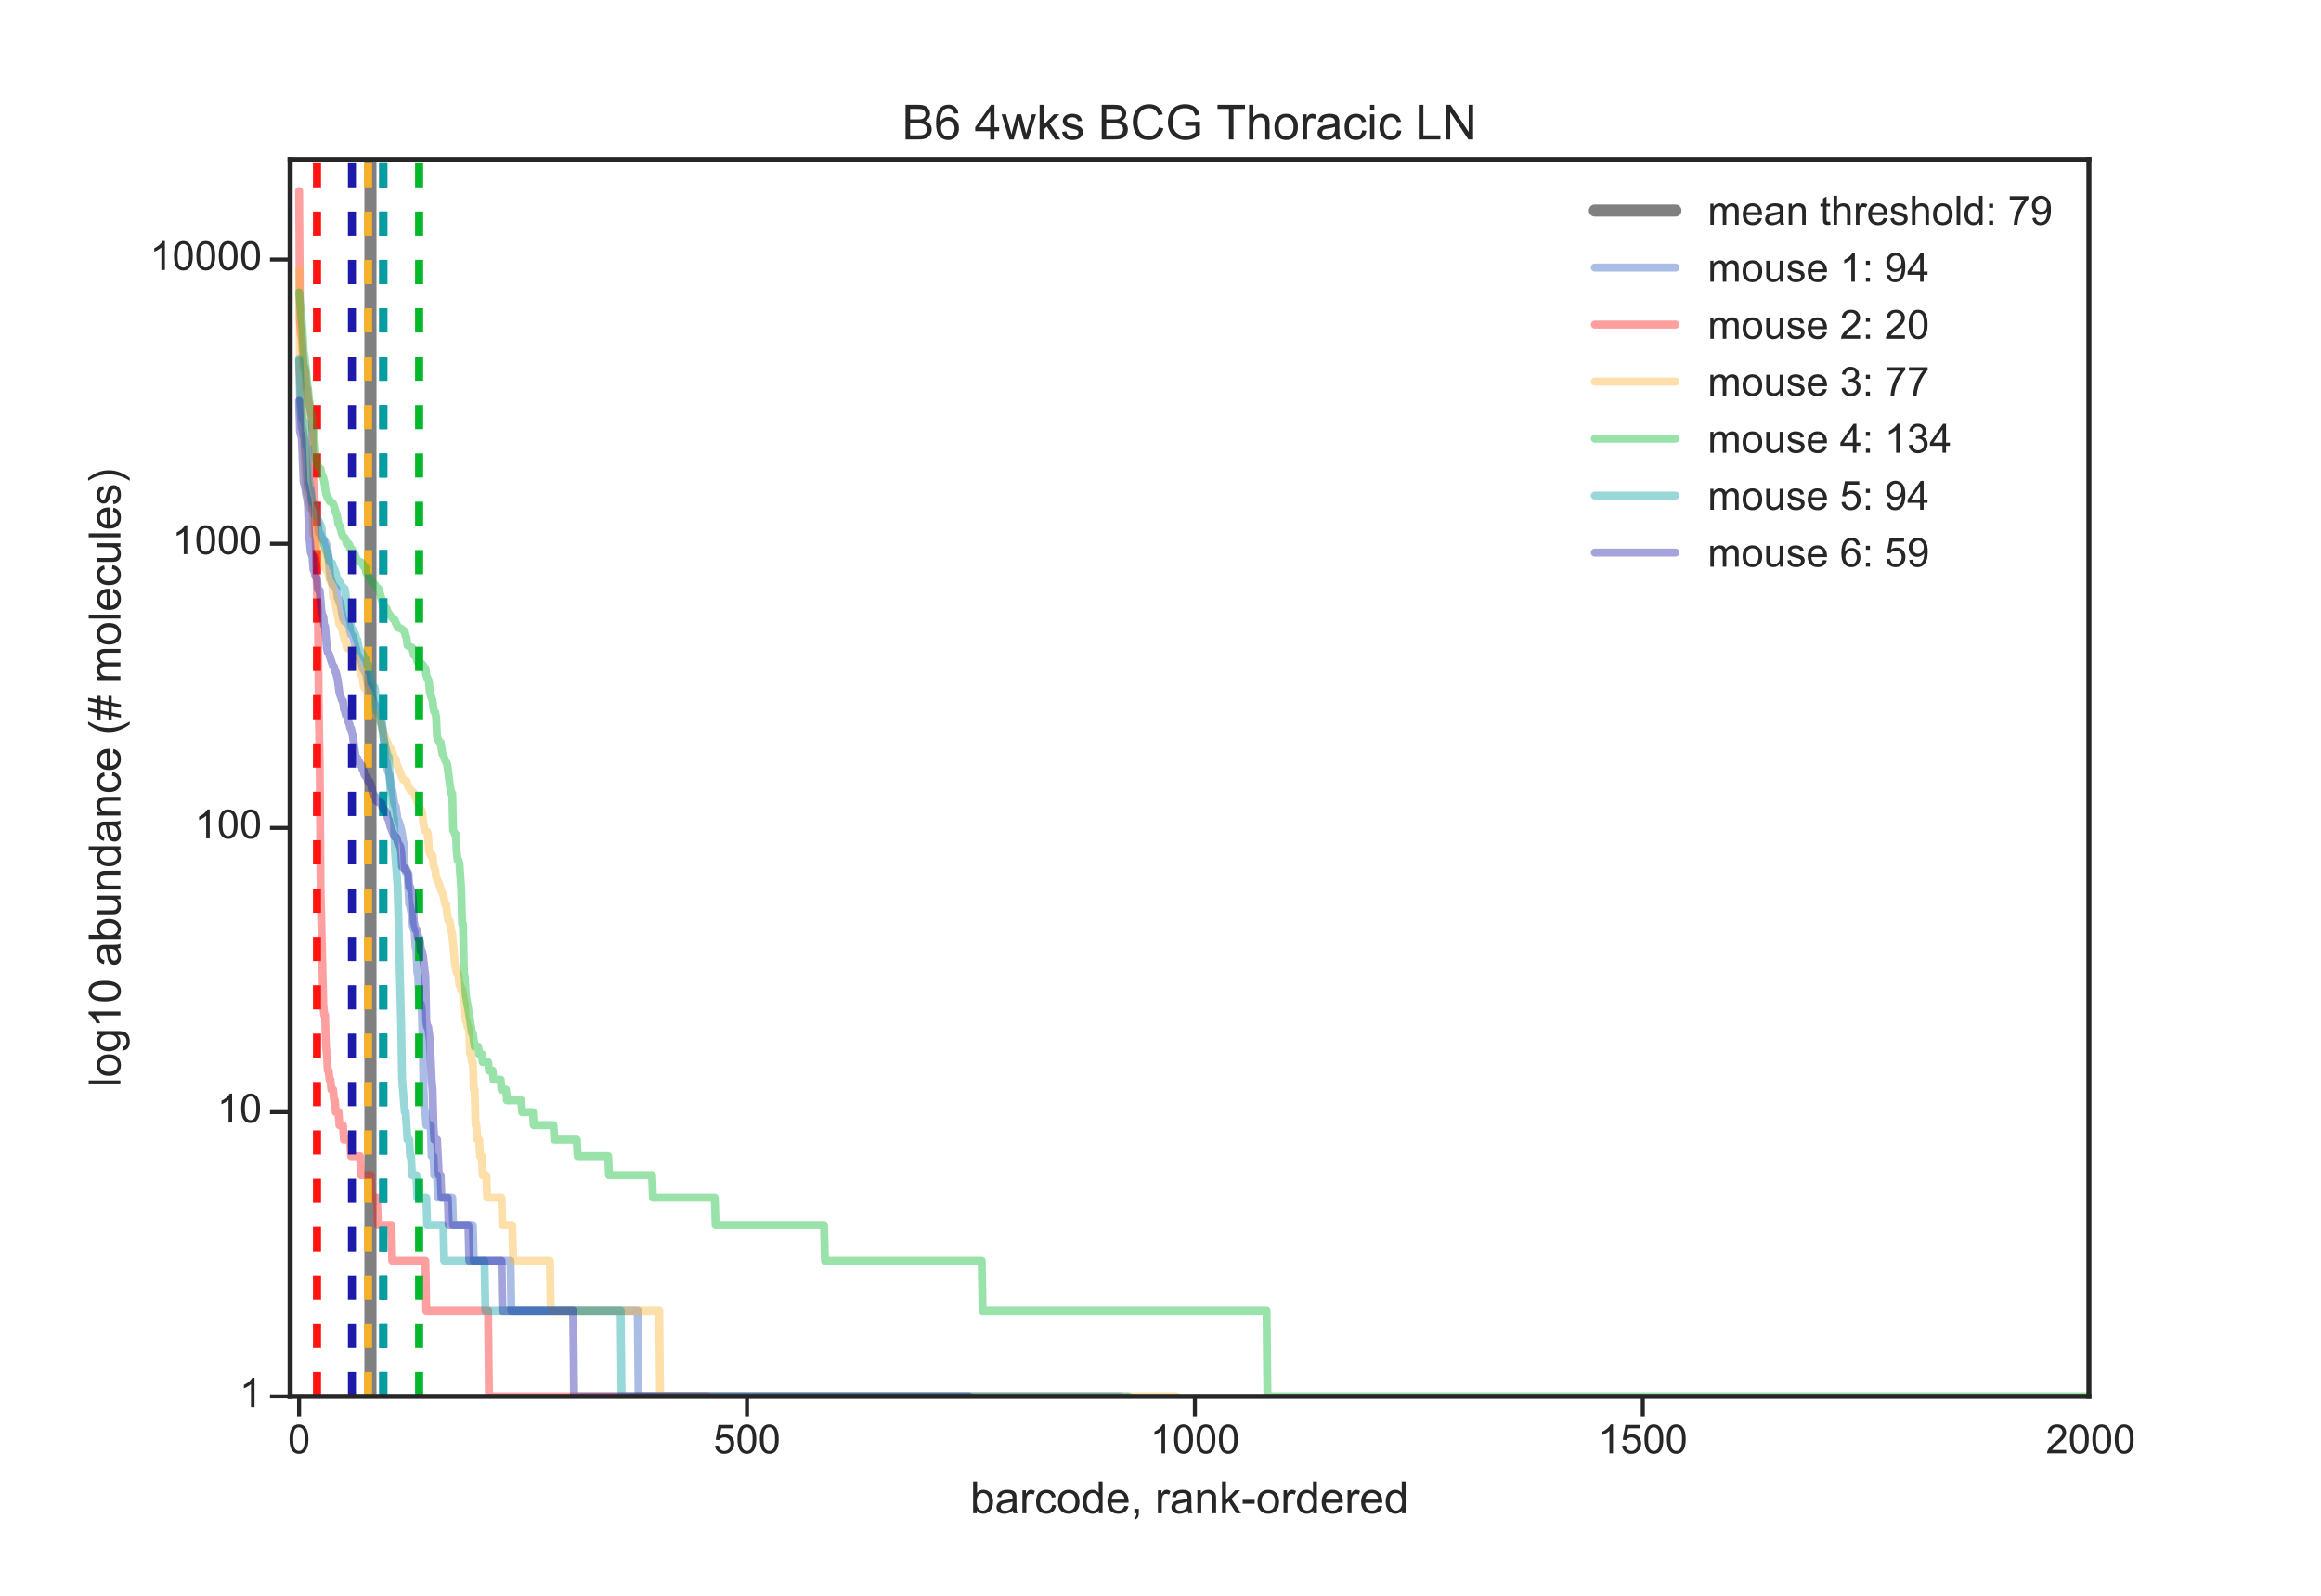 <?xml version="1.0" encoding="utf-8" standalone="no"?>
<!DOCTYPE svg PUBLIC "-//W3C//DTD SVG 1.1//EN"
  "http://www.w3.org/Graphics/SVG/1.1/DTD/svg11.dtd">
<!-- Created with matplotlib (http://matplotlib.org/) -->
<svg height="396pt" version="1.1" viewBox="0 0 576 396" width="576pt" xmlns="http://www.w3.org/2000/svg" xmlns:xlink="http://www.w3.org/1999/xlink">
 <defs>
  <style type="text/css">
*{stroke-linecap:butt;stroke-linejoin:round;stroke-miterlimit:100000;}
  </style>
 </defs>
 <g id="figure_1">
  <g id="patch_1">
   <path d="M 0 396 
L 576 396 
L 576 0 
L 0 0 
z
" style="fill:#ffffff;"/>
  </g>
  <g id="axes_1">
   <g id="patch_2">
    <path d="M 72 346.5 
L 518.4 346.5 
L 518.4 39.6 
L 72 39.6 
z
" style="fill:#ffffff;"/>
   </g>
   <g id="matplotlib.axis_1">
    <g id="xtick_1">
     <g id="line2d_1">
      <defs>
       <path d="M 0 0 
L 0 5 
" id="m70b9197c91" style="stroke:#262626;"/>
      </defs>
      <g>
       <use style="fill:#262626;stroke:#262626;" x="74.223" xlink:href="#m70b9197c91" y="346.5"/>
      </g>
     </g>
     <g id="text_1">
      <!-- 0 -->
      <defs>
       <path d="M 4.156 35.297 
Q 4.156 48 6.766 55.734 
Q 9.375 63.484 14.516 67.672 
Q 19.672 71.875 27.484 71.875 
Q 33.25 71.875 37.594 69.547 
Q 41.938 67.234 44.766 62.859 
Q 47.609 58.5 49.219 52.219 
Q 50.828 45.953 50.828 35.297 
Q 50.828 22.703 48.234 14.969 
Q 45.656 7.234 40.5 3 
Q 35.359 -1.219 27.484 -1.219 
Q 17.141 -1.219 11.234 6.203 
Q 4.156 15.141 4.156 35.297 
M 13.188 35.297 
Q 13.188 17.672 17.312 11.828 
Q 21.438 6 27.484 6 
Q 33.547 6 37.672 11.859 
Q 41.797 17.719 41.797 35.297 
Q 41.797 52.984 37.672 58.781 
Q 33.547 64.594 27.391 64.594 
Q 21.344 64.594 17.719 59.469 
Q 13.188 52.938 13.188 35.297 
" id="ArialMT-30"/>
      </defs>
      <g style="fill:#262626;" transform="translate(71.443 360.658)scale(0.1 -0.1)">
       <use xlink:href="#ArialMT-30"/>
      </g>
     </g>
    </g>
    <g id="xtick_2">
     <g id="line2d_2">
      <g>
       <use style="fill:#262626;stroke:#262626;" x="185.378" xlink:href="#m70b9197c91" y="346.5"/>
      </g>
     </g>
     <g id="text_2">
      <!-- 500 -->
      <defs>
       <path d="M 4.156 18.75 
L 13.375 19.531 
Q 14.406 12.797 18.141 9.391 
Q 21.875 6 27.156 6 
Q 33.5 6 37.891 10.781 
Q 42.281 15.578 42.281 23.484 
Q 42.281 31 38.062 35.344 
Q 33.844 39.703 27 39.703 
Q 22.75 39.703 19.328 37.766 
Q 15.922 35.844 13.969 32.766 
L 5.719 33.844 
L 12.641 70.609 
L 48.25 70.609 
L 48.25 62.203 
L 19.672 62.203 
L 15.828 42.969 
Q 22.266 47.469 29.344 47.469 
Q 38.719 47.469 45.156 40.969 
Q 51.609 34.469 51.609 24.266 
Q 51.609 14.547 45.953 7.469 
Q 39.062 -1.219 27.156 -1.219 
Q 17.391 -1.219 11.203 4.25 
Q 5.031 9.719 4.156 18.75 
" id="ArialMT-35"/>
      </defs>
      <g style="fill:#262626;" transform="translate(177.037 360.658)scale(0.1 -0.1)">
       <use xlink:href="#ArialMT-35"/>
       <use x="55.615" xlink:href="#ArialMT-30"/>
       <use x="111.23" xlink:href="#ArialMT-30"/>
      </g>
     </g>
    </g>
    <g id="xtick_3">
     <g id="line2d_3">
      <g>
       <use style="fill:#262626;stroke:#262626;" x="296.534" xlink:href="#m70b9197c91" y="346.5"/>
      </g>
     </g>
     <g id="text_3">
      <!-- 1000 -->
      <defs>
       <path d="M 37.25 0 
L 28.469 0 
L 28.469 56 
Q 25.297 52.984 20.141 49.953 
Q 14.984 46.922 10.891 45.406 
L 10.891 53.906 
Q 18.266 57.375 23.781 62.297 
Q 29.297 67.234 31.594 71.875 
L 37.25 71.875 
z
" id="ArialMT-31"/>
      </defs>
      <g style="fill:#262626;" transform="translate(285.412 360.658)scale(0.1 -0.1)">
       <use xlink:href="#ArialMT-31"/>
       <use x="55.615" xlink:href="#ArialMT-30"/>
       <use x="111.23" xlink:href="#ArialMT-30"/>
       <use x="166.846" xlink:href="#ArialMT-30"/>
      </g>
     </g>
    </g>
    <g id="xtick_4">
     <g id="line2d_4">
      <g>
       <use style="fill:#262626;stroke:#262626;" x="407.689" xlink:href="#m70b9197c91" y="346.5"/>
      </g>
     </g>
     <g id="text_4">
      <!-- 1500 -->
      <g style="fill:#262626;" transform="translate(396.567 360.658)scale(0.1 -0.1)">
       <use xlink:href="#ArialMT-31"/>
       <use x="55.615" xlink:href="#ArialMT-35"/>
       <use x="111.23" xlink:href="#ArialMT-30"/>
       <use x="166.846" xlink:href="#ArialMT-30"/>
      </g>
     </g>
    </g>
    <g id="xtick_5">
     <g id="text_5">
      <!-- 2000 -->
      <defs>
       <path d="M 50.344 8.453 
L 50.344 0 
L 3.031 0 
Q 2.938 3.172 4.047 6.109 
Q 5.859 10.938 9.828 15.625 
Q 13.812 20.312 21.344 26.469 
Q 33.016 36.031 37.109 41.625 
Q 41.219 47.219 41.219 52.203 
Q 41.219 57.422 37.469 61 
Q 33.734 64.594 27.734 64.594 
Q 21.391 64.594 17.578 60.781 
Q 13.766 56.984 13.719 50.25 
L 4.688 51.172 
Q 5.609 61.281 11.656 66.578 
Q 17.719 71.875 27.938 71.875 
Q 38.234 71.875 44.234 66.156 
Q 50.25 60.453 50.25 52 
Q 50.25 47.703 48.484 43.547 
Q 46.734 39.406 42.656 34.812 
Q 38.578 30.219 29.109 22.219 
Q 21.188 15.578 18.938 13.203 
Q 16.703 10.844 15.234 8.453 
z
" id="ArialMT-32"/>
      </defs>
      <g style="fill:#262626;" transform="translate(507.723 360.658)scale(0.1 -0.1)">
       <use xlink:href="#ArialMT-32"/>
       <use x="55.615" xlink:href="#ArialMT-30"/>
       <use x="111.23" xlink:href="#ArialMT-30"/>
       <use x="166.846" xlink:href="#ArialMT-30"/>
      </g>
     </g>
    </g>
    <g id="text_6">
     <!-- barcode, rank-ordered -->
     <defs>
      <path d="M 40.438 19 
L 49.078 17.875 
Q 47.656 8.938 41.812 3.875 
Q 35.984 -1.172 27.484 -1.172 
Q 16.844 -1.172 10.375 5.781 
Q 3.906 12.75 3.906 25.734 
Q 3.906 34.125 6.688 40.422 
Q 9.469 46.734 15.156 49.875 
Q 20.844 53.031 27.547 53.031 
Q 35.984 53.031 41.359 48.75 
Q 46.734 44.484 48.25 36.625 
L 39.703 35.297 
Q 38.484 40.531 35.375 43.156 
Q 32.281 45.797 27.875 45.797 
Q 21.234 45.797 17.078 41.031 
Q 12.938 36.281 12.938 25.984 
Q 12.938 15.531 16.938 10.797 
Q 20.953 6.062 27.391 6.062 
Q 32.562 6.062 36.031 9.234 
Q 39.5 12.406 40.438 19 
" id="ArialMT-63"/>
      <path d="M 14.703 0 
L 6.547 0 
L 6.547 71.578 
L 15.328 71.578 
L 15.328 46.047 
Q 20.906 53.031 29.547 53.031 
Q 34.328 53.031 38.594 51.094 
Q 42.875 49.172 45.625 45.672 
Q 48.391 42.188 49.953 37.25 
Q 51.516 32.328 51.516 26.703 
Q 51.516 13.375 44.922 6.094 
Q 38.328 -1.172 29.109 -1.172 
Q 19.922 -1.172 14.703 6.5 
z
M 14.594 26.312 
Q 14.594 17 17.141 12.844 
Q 21.297 6.062 28.375 6.062 
Q 34.125 6.062 38.328 11.062 
Q 42.531 16.062 42.531 25.984 
Q 42.531 36.141 38.5 40.969 
Q 34.469 45.797 28.766 45.797 
Q 23 45.797 18.797 40.797 
Q 14.594 35.797 14.594 26.312 
" id="ArialMT-62"/>
      <path d="M 40.438 6.391 
Q 35.547 2.25 31.031 0.531 
Q 26.516 -1.172 21.344 -1.172 
Q 12.797 -1.172 8.203 3 
Q 3.609 7.172 3.609 13.672 
Q 3.609 17.484 5.344 20.625 
Q 7.078 23.781 9.891 25.688 
Q 12.703 27.594 16.219 28.562 
Q 18.797 29.25 24.031 29.891 
Q 34.672 31.156 39.703 32.906 
Q 39.75 34.719 39.75 35.203 
Q 39.75 40.578 37.25 42.781 
Q 33.891 45.75 27.25 45.75 
Q 21.047 45.75 18.094 43.578 
Q 15.141 41.406 13.719 35.891 
L 5.125 37.062 
Q 6.297 42.578 8.984 45.969 
Q 11.672 49.359 16.75 51.188 
Q 21.828 53.031 28.516 53.031 
Q 35.156 53.031 39.297 51.469 
Q 43.453 49.906 45.406 47.531 
Q 47.359 45.172 48.141 41.547 
Q 48.578 39.312 48.578 33.453 
L 48.578 21.734 
Q 48.578 9.469 49.141 6.219 
Q 49.703 2.984 51.375 0 
L 42.188 0 
Q 40.828 2.734 40.438 6.391 
M 39.703 26.031 
Q 34.906 24.078 25.344 22.703 
Q 19.922 21.922 17.672 20.938 
Q 15.438 19.969 14.203 18.094 
Q 12.984 16.219 12.984 13.922 
Q 12.984 10.406 15.641 8.062 
Q 18.312 5.719 23.438 5.719 
Q 28.516 5.719 32.469 7.938 
Q 36.422 10.156 38.281 14.016 
Q 39.703 17 39.703 22.797 
z
" id="ArialMT-61"/>
      <path d="M 42.094 16.703 
L 51.172 15.578 
Q 49.031 7.625 43.219 3.219 
Q 37.406 -1.172 28.375 -1.172 
Q 17 -1.172 10.328 5.828 
Q 3.656 12.844 3.656 25.484 
Q 3.656 38.578 10.391 45.797 
Q 17.141 53.031 27.875 53.031 
Q 38.281 53.031 44.875 45.953 
Q 51.469 38.875 51.469 26.031 
Q 51.469 25.25 51.422 23.688 
L 12.75 23.688 
Q 13.234 15.141 17.578 10.594 
Q 21.922 6.062 28.422 6.062 
Q 33.25 6.062 36.672 8.594 
Q 40.094 11.141 42.094 16.703 
M 13.234 30.906 
L 42.188 30.906 
Q 41.609 37.453 38.875 40.719 
Q 34.672 45.797 27.984 45.797 
Q 21.922 45.797 17.797 41.75 
Q 13.672 37.703 13.234 30.906 
" id="ArialMT-65"/>
      <path d="M 40.234 0 
L 40.234 6.547 
Q 35.297 -1.172 25.734 -1.172 
Q 19.531 -1.172 14.328 2.25 
Q 9.125 5.672 6.266 11.797 
Q 3.422 17.922 3.422 25.875 
Q 3.422 33.641 6 39.969 
Q 8.594 46.297 13.766 49.656 
Q 18.953 53.031 25.344 53.031 
Q 30.031 53.031 33.688 51.047 
Q 37.359 49.078 39.656 45.906 
L 39.656 71.578 
L 48.391 71.578 
L 48.391 0 
z
M 12.453 25.875 
Q 12.453 15.922 16.641 10.984 
Q 20.844 6.062 26.562 6.062 
Q 32.328 6.062 36.344 10.766 
Q 40.375 15.484 40.375 25.141 
Q 40.375 35.797 36.266 40.766 
Q 32.172 45.75 26.172 45.75 
Q 20.312 45.75 16.375 40.969 
Q 12.453 36.188 12.453 25.875 
" id="ArialMT-64"/>
      <path d="M 3.172 21.484 
L 3.172 30.328 
L 30.172 30.328 
L 30.172 21.484 
z
" id="ArialMT-2d"/>
      <path d="M 8.891 0 
L 8.891 10.016 
L 18.891 10.016 
L 18.891 0 
Q 18.891 -5.516 16.938 -8.906 
Q 14.984 -12.312 10.75 -14.156 
L 8.297 -10.406 
Q 11.078 -9.188 12.391 -6.812 
Q 13.719 -4.438 13.875 0 
z
" id="ArialMT-2c"/>
      <path d="M 6.5 0 
L 6.5 51.859 
L 14.406 51.859 
L 14.406 44 
Q 17.438 49.516 20 51.266 
Q 22.562 53.031 25.641 53.031 
Q 30.078 53.031 34.672 50.203 
L 31.641 42.047 
Q 28.422 43.953 25.203 43.953 
Q 22.312 43.953 20.016 42.219 
Q 17.719 40.484 16.75 37.406 
Q 15.281 32.719 15.281 27.156 
L 15.281 0 
z
" id="ArialMT-72"/>
      <path d="M 6.641 0 
L 6.641 71.578 
L 15.438 71.578 
L 15.438 30.766 
L 36.234 51.859 
L 47.609 51.859 
L 27.781 32.625 
L 49.609 0 
L 38.766 0 
L 21.625 26.516 
L 15.438 20.562 
L 15.438 0 
z
" id="ArialMT-6b"/>
      <path d="M 3.328 25.922 
Q 3.328 40.328 11.328 47.266 
Q 18.016 53.031 27.641 53.031 
Q 38.328 53.031 45.109 46.016 
Q 51.906 39.016 51.906 26.656 
Q 51.906 16.656 48.906 10.906 
Q 45.906 5.172 40.156 2 
Q 34.422 -1.172 27.641 -1.172 
Q 16.75 -1.172 10.031 5.812 
Q 3.328 12.797 3.328 25.922 
M 12.359 25.922 
Q 12.359 15.969 16.703 11.016 
Q 21.047 6.062 27.641 6.062 
Q 34.188 6.062 38.531 11.031 
Q 42.875 16.016 42.875 26.219 
Q 42.875 35.844 38.5 40.797 
Q 34.125 45.75 27.641 45.75 
Q 21.047 45.75 16.703 40.812 
Q 12.359 35.891 12.359 25.922 
" id="ArialMT-6f"/>
      <path d="M 6.594 0 
L 6.594 51.859 
L 14.5 51.859 
L 14.5 44.484 
Q 20.219 53.031 31 53.031 
Q 35.688 53.031 39.625 51.344 
Q 43.562 49.656 45.516 46.922 
Q 47.469 44.188 48.25 40.438 
Q 48.734 37.984 48.734 31.891 
L 48.734 0 
L 39.938 0 
L 39.938 31.547 
Q 39.938 36.922 38.906 39.578 
Q 37.891 42.234 35.281 43.812 
Q 32.672 45.406 29.156 45.406 
Q 23.531 45.406 19.453 41.844 
Q 15.375 38.281 15.375 28.328 
L 15.375 0 
z
" id="ArialMT-6e"/>
      <path id="ArialMT-20"/>
     </defs>
     <g style="fill:#262626;" transform="translate(240.785 375.519)scale(0.11 -0.11)">
      <use xlink:href="#ArialMT-62"/>
      <use x="55.615" xlink:href="#ArialMT-61"/>
      <use x="111.23" xlink:href="#ArialMT-72"/>
      <use x="144.531" xlink:href="#ArialMT-63"/>
      <use x="194.531" xlink:href="#ArialMT-6f"/>
      <use x="250.146" xlink:href="#ArialMT-64"/>
      <use x="305.762" xlink:href="#ArialMT-65"/>
      <use x="361.377" xlink:href="#ArialMT-2c"/>
      <use x="389.16" xlink:href="#ArialMT-20"/>
      <use x="416.943" xlink:href="#ArialMT-72"/>
      <use x="450.244" xlink:href="#ArialMT-61"/>
      <use x="505.859" xlink:href="#ArialMT-6e"/>
      <use x="561.475" xlink:href="#ArialMT-6b"/>
      <use x="611.475" xlink:href="#ArialMT-2d"/>
      <use x="644.775" xlink:href="#ArialMT-6f"/>
      <use x="700.391" xlink:href="#ArialMT-72"/>
      <use x="733.691" xlink:href="#ArialMT-64"/>
      <use x="789.307" xlink:href="#ArialMT-65"/>
      <use x="844.922" xlink:href="#ArialMT-72"/>
      <use x="878.223" xlink:href="#ArialMT-65"/>
      <use x="933.838" xlink:href="#ArialMT-64"/>
     </g>
    </g>
   </g>
   <g id="matplotlib.axis_2">
    <g id="ytick_1">
     <g id="line2d_5">
      <defs>
       <path d="M 0 0 
L -5 0 
" id="mb59947d147" style="stroke:#262626;"/>
      </defs>
      <g>
       <use style="fill:#262626;stroke:#262626;" x="72.0" xlink:href="#mb59947d147" y="346.5"/>
      </g>
     </g>
     <g id="text_7">
      <!-- 1 -->
      <g style="fill:#262626;" transform="translate(59.439 349.085)scale(0.1 -0.1)">
       <use xlink:href="#ArialMT-31"/>
      </g>
     </g>
    </g>
    <g id="ytick_2">
     <g id="line2d_6">
      <g>
       <use style="fill:#262626;stroke:#262626;" x="72.0" xlink:href="#mb59947d147" y="275.979"/>
      </g>
     </g>
     <g id="text_8">
      <!-- 10 -->
      <g style="fill:#262626;" transform="translate(53.878 278.564)scale(0.1 -0.1)">
       <use xlink:href="#ArialMT-31"/>
       <use x="55.615" xlink:href="#ArialMT-30"/>
      </g>
     </g>
    </g>
    <g id="ytick_3">
     <g id="line2d_7">
      <g>
       <use style="fill:#262626;stroke:#262626;" x="72.0" xlink:href="#mb59947d147" y="205.458"/>
      </g>
     </g>
     <g id="text_9">
      <!-- 100 -->
      <g style="fill:#262626;" transform="translate(48.317 208.043)scale(0.1 -0.1)">
       <use xlink:href="#ArialMT-31"/>
       <use x="55.615" xlink:href="#ArialMT-30"/>
       <use x="111.23" xlink:href="#ArialMT-30"/>
      </g>
     </g>
    </g>
    <g id="ytick_4">
     <g id="line2d_8">
      <g>
       <use style="fill:#262626;stroke:#262626;" x="72.0" xlink:href="#mb59947d147" y="134.937"/>
      </g>
     </g>
     <g id="text_10">
      <!-- 1000 -->
      <g style="fill:#262626;" transform="translate(42.756 137.522)scale(0.1 -0.1)">
       <use xlink:href="#ArialMT-31"/>
       <use x="55.615" xlink:href="#ArialMT-30"/>
       <use x="111.23" xlink:href="#ArialMT-30"/>
       <use x="166.846" xlink:href="#ArialMT-30"/>
      </g>
     </g>
    </g>
    <g id="ytick_5">
     <g id="line2d_9">
      <g>
       <use style="fill:#262626;stroke:#262626;" x="72.0" xlink:href="#mb59947d147" y="64.416"/>
      </g>
     </g>
     <g id="text_11">
      <!-- 10000 -->
      <g style="fill:#262626;" transform="translate(37.195 67.001)scale(0.1 -0.1)">
       <use xlink:href="#ArialMT-31"/>
       <use x="55.615" xlink:href="#ArialMT-30"/>
       <use x="111.23" xlink:href="#ArialMT-30"/>
       <use x="166.846" xlink:href="#ArialMT-30"/>
       <use x="222.461" xlink:href="#ArialMT-30"/>
      </g>
     </g>
    </g>
    <g id="text_12">
     <!-- log10 abundance (# molecules) -->
     <defs>
      <path d="M 4.984 -4.297 
L 13.531 -5.562 
Q 14.062 -9.516 16.5 -11.328 
Q 19.781 -13.766 25.438 -13.766 
Q 31.547 -13.766 34.859 -11.328 
Q 38.188 -8.891 39.359 -4.5 
Q 40.047 -1.812 39.984 6.781 
Q 34.234 0 25.641 0 
Q 14.938 0 9.078 7.719 
Q 3.219 15.438 3.219 26.219 
Q 3.219 33.641 5.906 39.906 
Q 8.594 46.188 13.688 49.609 
Q 18.797 53.031 25.688 53.031 
Q 34.859 53.031 40.828 45.609 
L 40.828 51.859 
L 48.922 51.859 
L 48.922 7.031 
Q 48.922 -5.078 46.453 -10.125 
Q 44 -15.188 38.641 -18.109 
Q 33.297 -21.047 25.484 -21.047 
Q 16.219 -21.047 10.5 -16.875 
Q 4.781 -12.703 4.984 -4.297 
M 12.25 26.859 
Q 12.25 16.656 16.297 11.969 
Q 20.359 7.281 26.469 7.281 
Q 32.516 7.281 36.609 11.938 
Q 40.719 16.609 40.719 26.562 
Q 40.719 36.078 36.5 40.906 
Q 32.281 45.75 26.312 45.75 
Q 20.453 45.75 16.344 40.984 
Q 12.25 36.234 12.25 26.859 
" id="ArialMT-67"/>
      <path d="M 40.578 0 
L 40.578 7.625 
Q 34.516 -1.172 24.125 -1.172 
Q 19.531 -1.172 15.547 0.578 
Q 11.578 2.344 9.641 5 
Q 7.719 7.672 6.938 11.531 
Q 6.391 14.109 6.391 19.734 
L 6.391 51.859 
L 15.188 51.859 
L 15.188 23.094 
Q 15.188 16.219 15.719 13.812 
Q 16.547 10.359 19.234 8.375 
Q 21.922 6.391 25.875 6.391 
Q 29.828 6.391 33.297 8.422 
Q 36.766 10.453 38.203 13.938 
Q 39.656 17.438 39.656 24.078 
L 39.656 51.859 
L 48.438 51.859 
L 48.438 0 
z
" id="ArialMT-75"/>
      <path d="M 23.391 -21.047 
Q 16.109 -11.859 11.078 0.438 
Q 6.062 12.75 6.062 25.922 
Q 6.062 37.547 9.812 48.188 
Q 14.203 60.547 23.391 72.797 
L 29.688 72.797 
Q 23.781 62.641 21.875 58.297 
Q 18.891 51.562 17.188 44.234 
Q 15.094 35.109 15.094 25.875 
Q 15.094 2.391 29.688 -21.047 
z
" id="ArialMT-28"/>
      <path d="M 3.078 15.484 
L 11.766 16.844 
Q 12.5 11.625 15.844 8.844 
Q 19.188 6.062 25.203 6.062 
Q 31.25 6.062 34.172 8.516 
Q 37.109 10.984 37.109 14.312 
Q 37.109 17.281 34.516 19 
Q 32.719 20.172 25.531 21.969 
Q 15.875 24.422 12.141 26.203 
Q 8.406 27.984 6.469 31.125 
Q 4.547 34.281 4.547 38.094 
Q 4.547 41.547 6.125 44.5 
Q 7.719 47.469 10.453 49.422 
Q 12.5 50.922 16.031 51.969 
Q 19.578 53.031 23.641 53.031 
Q 29.734 53.031 34.344 51.266 
Q 38.969 49.516 41.156 46.5 
Q 43.359 43.5 44.188 38.484 
L 35.594 37.312 
Q 35.016 41.312 32.203 43.547 
Q 29.391 45.797 24.266 45.797 
Q 18.219 45.797 15.625 43.797 
Q 13.031 41.797 13.031 39.109 
Q 13.031 37.406 14.109 36.031 
Q 15.188 34.625 17.484 33.688 
Q 18.797 33.203 25.25 31.453 
Q 34.578 28.953 38.25 27.359 
Q 41.938 25.781 44.031 22.75 
Q 46.141 19.734 46.141 15.234 
Q 46.141 10.844 43.578 6.953 
Q 41.016 3.078 36.172 0.953 
Q 31.344 -1.172 25.25 -1.172 
Q 15.141 -1.172 9.844 3.031 
Q 4.547 7.234 3.078 15.484 
" id="ArialMT-73"/>
      <path d="M 6.391 0 
L 6.391 71.578 
L 15.188 71.578 
L 15.188 0 
z
" id="ArialMT-6c"/>
      <path d="M 12.359 -21.047 
L 6.062 -21.047 
Q 20.656 2.391 20.656 25.875 
Q 20.656 35.062 18.562 44.094 
Q 16.891 51.422 13.922 58.156 
Q 12.016 62.547 6.062 72.797 
L 12.359 72.797 
Q 21.531 60.547 25.922 48.188 
Q 29.688 37.547 29.688 25.922 
Q 29.688 12.75 24.625 0.438 
Q 19.578 -11.859 12.359 -21.047 
" id="ArialMT-29"/>
      <path d="M 6.594 0 
L 6.594 51.859 
L 14.453 51.859 
L 14.453 44.578 
Q 16.891 48.391 20.938 50.703 
Q 25 53.031 30.172 53.031 
Q 35.938 53.031 39.625 50.641 
Q 43.312 48.25 44.828 43.953 
Q 50.984 53.031 60.844 53.031 
Q 68.562 53.031 72.703 48.75 
Q 76.859 44.484 76.859 35.594 
L 76.859 0 
L 68.109 0 
L 68.109 32.672 
Q 68.109 37.938 67.25 40.25 
Q 66.406 42.578 64.156 43.984 
Q 61.922 45.406 58.891 45.406 
Q 53.422 45.406 49.797 41.766 
Q 46.188 38.141 46.188 30.125 
L 46.188 0 
L 37.406 0 
L 37.406 33.688 
Q 37.406 39.547 35.25 42.469 
Q 33.109 45.406 28.219 45.406 
Q 24.516 45.406 21.359 43.453 
Q 18.219 41.5 16.797 37.734 
Q 15.375 33.984 15.375 26.906 
L 15.375 0 
z
" id="ArialMT-6d"/>
      <path d="M 5.031 -1.219 
L 9.281 19.578 
L 1.031 19.578 
L 1.031 26.859 
L 10.75 26.859 
L 14.359 44.578 
L 1.031 44.578 
L 1.031 51.859 
L 15.828 51.859 
L 20.062 72.797 
L 27.391 72.797 
L 23.141 51.859 
L 38.531 51.859 
L 42.781 72.797 
L 50.141 72.797 
L 45.906 51.859 
L 54.344 51.859 
L 54.344 44.578 
L 44.438 44.578 
L 40.766 26.859 
L 54.344 26.859 
L 54.344 19.578 
L 39.312 19.578 
L 35.062 -1.219 
L 27.734 -1.219 
L 31.938 19.578 
L 16.609 19.578 
L 12.359 -1.219 
z
M 18.062 26.859 
L 33.406 26.859 
L 37.062 44.578 
L 21.688 44.578 
z
" id="ArialMT-23"/>
     </defs>
     <g style="fill:#262626;" transform="translate(29.88 269.789)rotate(-90.0)scale(0.11 -0.11)">
      <use xlink:href="#ArialMT-6c"/>
      <use x="22.217" xlink:href="#ArialMT-6f"/>
      <use x="77.832" xlink:href="#ArialMT-67"/>
      <use x="133.447" xlink:href="#ArialMT-31"/>
      <use x="189.062" xlink:href="#ArialMT-30"/>
      <use x="244.678" xlink:href="#ArialMT-20"/>
      <use x="272.461" xlink:href="#ArialMT-61"/>
      <use x="328.076" xlink:href="#ArialMT-62"/>
      <use x="383.691" xlink:href="#ArialMT-75"/>
      <use x="439.307" xlink:href="#ArialMT-6e"/>
      <use x="494.922" xlink:href="#ArialMT-64"/>
      <use x="550.537" xlink:href="#ArialMT-61"/>
      <use x="606.152" xlink:href="#ArialMT-6e"/>
      <use x="661.768" xlink:href="#ArialMT-63"/>
      <use x="711.768" xlink:href="#ArialMT-65"/>
      <use x="767.383" xlink:href="#ArialMT-20"/>
      <use x="795.166" xlink:href="#ArialMT-28"/>
      <use x="828.467" xlink:href="#ArialMT-23"/>
      <use x="884.082" xlink:href="#ArialMT-20"/>
      <use x="911.865" xlink:href="#ArialMT-6d"/>
      <use x="995.166" xlink:href="#ArialMT-6f"/>
      <use x="1050.781" xlink:href="#ArialMT-6c"/>
      <use x="1072.998" xlink:href="#ArialMT-65"/>
      <use x="1128.613" xlink:href="#ArialMT-63"/>
      <use x="1178.613" xlink:href="#ArialMT-75"/>
      <use x="1234.229" xlink:href="#ArialMT-6c"/>
      <use x="1256.445" xlink:href="#ArialMT-65"/>
      <use x="1312.061" xlink:href="#ArialMT-73"/>
      <use x="1362.061" xlink:href="#ArialMT-29"/>
     </g>
    </g>
   </g>
   <g id="line2d_10">
    <path clip-path="url(#p75004bd75e)" d="M 91.934 346.5 
L 91.934 39.6 
" style="fill:none;stroke:#808080;stroke-linecap:round;stroke-width:3.0;"/>
   </g>
   <g id="line2d_11">
    <path clip-path="url(#p75004bd75e)" d="M 74.223 89.602 
L 74.445 98.306 
L 74.668 103.098 
L 74.89 106.196 
L 75.112 106.569 
L 75.335 108.214 
L 75.557 108.952 
L 76.446 121.161 
L 76.669 121.161 
L 76.891 121.396 
L 77.113 122.174 
L 77.558 126.411 
L 77.78 126.411 
L 78.002 127.713 
L 78.225 127.738 
L 78.447 128.201 
L 78.669 129.713 
L 78.892 129.92 
L 79.114 132.214 
L 79.559 132.608 
L 79.781 133.385 
L 80.448 134.211 
L 80.67 134.421 
L 80.892 134.784 
L 81.337 136.573 
L 82.004 143.626 
L 82.226 143.953 
L 82.449 144.956 
L 82.671 145.041 
L 82.893 145.556 
L 83.338 145.905 
L 83.56 146.614 
L 83.782 148.415 
L 84.005 148.51 
L 84.227 149.529 
L 84.449 149.529 
L 84.894 152.315 
L 85.116 153.471 
L 85.561 154.266 
L 85.783 154.266 
L 86.228 154.439 
L 86.45 155.083 
L 86.673 155.142 
L 86.895 156.722 
L 87.117 157.48 
L 87.562 157.866 
L 88.229 160.643 
L 88.451 161.216 
L 88.673 162.62 
L 88.896 162.696 
L 89.118 163.386 
L 89.34 163.541 
L 89.563 164.171 
L 89.785 164.171 
L 90.007 165.889 
L 90.229 166.142 
L 90.674 166.915 
L 90.896 167.354 
L 91.341 169.834 
L 91.563 170.123 
L 91.786 170.22 
L 92.008 172.119 
L 92.23 172.849 
L 92.453 173.168 
L 92.675 174.254 
L 93.342 175.266 
L 93.564 175.38 
L 93.786 175.842 
L 94.009 176.909 
L 94.231 177.03 
L 94.453 177.395 
L 94.676 178.265 
L 95.12 182.157 
L 95.787 189.207 
L 96.01 189.207 
L 96.232 191.255 
L 96.676 192.434 
L 97.121 195.594 
L 97.343 196.041 
L 97.566 197.188 
L 97.788 199.118 
L 98.01 199.874 
L 98.233 200.13 
L 98.677 203.386 
L 98.9 203.674 
L 99.344 204.852 
L 99.789 207.029 
L 100.011 208.685 
L 100.233 209.373 
L 100.456 215.097 
L 100.678 216.382 
L 100.9 216.382 
L 101.123 216.823 
L 101.567 224.33 
L 101.79 224.902 
L 102.234 227.306 
L 102.457 229.914 
L 102.901 231.306 
L 103.124 235.092 
L 103.346 235.909 
L 103.568 241.328 
L 103.79 242.332 
L 104.013 247.916 
L 104.235 249.166 
L 104.457 249.166 
L 104.68 250.47 
L 104.902 257.977 
L 105.124 270.395 
L 105.347 275.979 
L 105.569 275.979 
L 105.791 279.206 
L 106.903 279.206 
L 107.125 286.903 
L 107.57 286.903 
L 107.792 291.624 
L 108.459 291.624 
L 108.681 297.208 
L 112.238 297.208 
L 112.461 304.042 
L 117.351 304.042 
L 117.574 312.853 
L 126.688 312.853 
L 126.911 325.271 
L 158.257 325.271 
L 158.479 346.5 
L 278.082 346.5 
L 278.082 346.5 
" style="fill:none;opacity:0.4;stroke:#2c5ebf;stroke-linecap:round;stroke-width:2.0;"/>
   </g>
   <g id="line2d_12">
    <path clip-path="url(#p75004bd75e)" d="M 95.12 346.5 
L 95.12 39.6 
" style="fill:none;stroke:#2c5ebf;stroke-dasharray:6,6;stroke-dashoffset:0.0;stroke-width:2.0;"/>
   </g>
   <g id="line2d_13">
    <path clip-path="url(#p75004bd75e)" d="M 74.223 47.405 
L 74.445 79.575 
L 74.668 82.995 
L 74.89 83.826 
L 75.335 90.898 
L 75.557 91.095 
L 75.779 92.046 
L 76.002 96.421 
L 76.224 96.438 
L 76.446 99.438 
L 76.669 99.845 
L 77.335 103.414 
L 77.558 107.731 
L 77.78 120.352 
L 78.002 120.658 
L 78.669 147.57 
L 78.892 151.673 
L 79.114 176.909 
L 79.336 189.207 
L 79.559 221.103 
L 80.225 249.166 
L 80.448 251.831 
L 80.67 251.831 
L 80.892 259.728 
L 81.115 261.584 
L 81.337 265.674 
L 81.559 265.674 
L 81.782 267.944 
L 82.004 267.944 
L 82.226 270.395 
L 82.671 270.395 
L 82.893 273.06 
L 83.116 273.06 
L 83.338 275.979 
L 84.005 275.979 
L 84.227 279.206 
L 85.116 279.206 
L 85.339 282.813 
L 86.895 282.813 
L 87.117 286.903 
L 89.34 286.903 
L 89.563 291.624 
L 92.008 291.624 
L 92.23 297.208 
L 93.564 297.208 
L 93.786 304.042 
L 97.121 304.042 
L 97.343 312.853 
L 105.569 312.853 
L 105.791 325.271 
L 121.131 325.271 
L 121.353 346.5 
L 175.597 346.5 
L 175.597 346.5 
" style="fill:none;opacity:0.4;stroke:#ff1313;stroke-linecap:round;stroke-width:2.0;"/>
   </g>
   <g id="line2d_14">
    <path clip-path="url(#p75004bd75e)" d="M 78.669 346.5 
L 78.669 39.6 
" style="fill:none;stroke:#ff1313;stroke-dasharray:6,6;stroke-dashoffset:0.0;stroke-width:2.0;"/>
   </g>
   <g id="line2d_15">
    <path clip-path="url(#p75004bd75e)" d="M 74.223 66.997 
L 74.445 92.694 
L 74.668 94.115 
L 76.002 121.515 
L 76.224 122.58 
L 76.446 122.951 
L 76.669 123.876 
L 77.113 126.272 
L 77.335 126.295 
L 77.558 126.808 
L 77.78 132.523 
L 78.002 132.552 
L 78.225 132.808 
L 78.447 133.268 
L 78.669 133.414 
L 79.114 136.508 
L 79.336 136.54 
L 79.781 137.325 
L 80.003 137.424 
L 80.67 141.015 
L 80.892 141.202 
L 81.337 141.695 
L 81.782 143.871 
L 82.004 144.242 
L 82.226 144.367 
L 82.449 145.427 
L 82.671 148.225 
L 83.116 148.942 
L 83.782 152.805 
L 84.005 153.583 
L 84.227 154.965 
L 84.449 154.965 
L 84.672 155.32 
L 85.561 158.987 
L 85.783 159.257 
L 86.006 160.572 
L 86.228 160.857 
L 86.45 160.857 
L 86.895 161.144 
L 87.339 161.144 
L 87.784 162.469 
L 88.229 163.308 
L 88.451 163.386 
L 88.673 165.388 
L 89.118 165.637 
L 89.34 166.142 
L 89.563 167.442 
L 89.785 167.531 
L 90.007 167.798 
L 90.229 170.22 
L 90.452 170.708 
L 90.674 170.807 
L 91.119 171.506 
L 91.563 171.811 
L 91.786 173.061 
L 92.008 173.382 
L 92.23 174.254 
L 92.453 176.312 
L 92.675 177.03 
L 93.342 177.518 
L 93.786 177.889 
L 94.009 178.014 
L 94.231 178.391 
L 94.898 181.171 
L 95.12 181.872 
L 95.343 182.014 
L 95.565 183.176 
L 96.232 184.537 
L 96.454 185.32 
L 96.676 185.32 
L 97.121 185.8 
L 97.788 188.144 
L 98.01 188.144 
L 98.233 188.494 
L 98.455 189.936 
L 98.677 190.121 
L 100.011 193.451 
L 100.233 193.451 
L 100.678 193.868 
L 100.9 193.868 
L 101.345 195.373 
L 101.567 195.373 
L 101.79 196.041 
L 102.012 196.267 
L 102.234 196.267 
L 102.679 196.724 
L 103.124 197.659 
L 103.568 199.118 
L 104.457 200.912 
L 104.68 201.178 
L 105.124 204.553 
L 105.347 206.077 
L 105.569 206.077 
L 105.791 206.391 
L 106.014 206.391 
L 106.236 207.353 
L 106.458 211.165 
L 106.903 212.292 
L 107.347 212.292 
L 107.57 214.68 
L 108.014 215.948 
L 108.237 217.723 
L 108.904 219.126 
L 109.348 220.597 
L 110.015 222.141 
L 110.46 224.33 
L 110.682 224.33 
L 111.127 227.937 
L 111.349 228.582 
L 111.571 228.582 
L 112.238 232.027 
L 112.683 236.748 
L 112.905 239.413 
L 113.35 241.328 
L 113.572 241.328 
L 113.794 242.332 
L 114.017 244.445 
L 114.239 244.445 
L 114.461 245.559 
L 114.684 245.559 
L 115.351 249.166 
L 115.573 253.256 
L 115.795 253.256 
L 116.018 254.75 
L 116.24 254.75 
L 116.462 256.321 
L 116.684 261.584 
L 116.907 261.584 
L 117.129 263.561 
L 117.351 263.561 
L 117.574 270.395 
L 117.796 270.395 
L 118.018 279.206 
L 118.241 279.206 
L 118.463 282.813 
L 118.908 282.813 
L 119.13 286.903 
L 119.575 286.903 
L 119.797 291.624 
L 120.686 291.624 
L 120.908 297.208 
L 124.465 297.208 
L 124.688 304.042 
L 127.133 304.042 
L 127.355 312.853 
L 136.47 312.853 
L 136.692 325.271 
L 163.592 325.271 
L 163.814 346.5 
L 291.865 346.5 
L 291.865 346.5 
" style="fill:none;opacity:0.4;stroke:#f7b02a;stroke-linecap:round;stroke-width:2.0;"/>
   </g>
   <g id="line2d_16">
    <path clip-path="url(#p75004bd75e)" d="M 91.341 346.5 
L 91.341 39.6 
" style="fill:none;stroke:#f7b02a;stroke-dasharray:6,6;stroke-dashoffset:0.0;stroke-width:2.0;"/>
   </g>
   <g id="line2d_17">
    <path clip-path="url(#p75004bd75e)" d="M 74.223 72.561 
L 75.112 82.245 
L 75.335 87.223 
L 75.557 88.306 
L 76.224 94.884 
L 76.446 96.648 
L 76.891 101.046 
L 77.113 102.958 
L 77.335 103.066 
L 77.558 106.448 
L 77.78 106.581 
L 78.447 114.249 
L 78.892 115.571 
L 79.114 116.03 
L 79.559 116.379 
L 79.781 117.589 
L 80.225 118.596 
L 80.448 119.341 
L 80.892 122.519 
L 81.337 123.621 
L 81.559 123.684 
L 81.782 124.392 
L 82.004 124.436 
L 82.449 124.808 
L 82.671 125.028 
L 83.116 126.342 
L 83.338 127.281 
L 83.56 127.641 
L 84.005 130.102 
L 84.227 130.286 
L 85.116 133.239 
L 85.339 133.472 
L 85.561 133.472 
L 85.783 133.884 
L 86.006 134.876 
L 86.45 134.907 
L 86.673 135.122 
L 86.895 136.187 
L 87.339 136.283 
L 87.562 137.226 
L 88.006 137.491 
L 88.673 139.202 
L 89.785 139.628 
L 90.452 140.792 
L 90.674 140.829 
L 90.896 142.118 
L 91.119 142.39 
L 91.563 143.504 
L 91.786 143.544 
L 92.008 143.707 
L 92.23 144.325 
L 92.453 144.367 
L 92.897 145.083 
L 93.12 145.169 
L 93.342 145.817 
L 93.786 145.949 
L 94.009 146.302 
L 94.453 147.803 
L 94.676 148.798 
L 94.898 149.283 
L 95.12 150.177 
L 95.343 150.328 
L 95.565 150.787 
L 95.787 150.838 
L 96.01 151.149 
L 96.232 152.046 
L 96.454 152.153 
L 96.676 152.641 
L 97.343 153.247 
L 97.566 153.583 
L 97.788 153.639 
L 98.01 153.98 
L 98.233 154.672 
L 98.455 154.906 
L 98.677 155.68 
L 99.344 155.922 
L 99.567 155.983 
L 100.456 156.722 
L 100.678 157.931 
L 100.9 158.192 
L 101.123 160.151 
L 102.012 160.643 
L 102.234 160.714 
L 102.457 161.361 
L 102.679 162.544 
L 102.901 162.62 
L 103.346 163.154 
L 103.568 164.171 
L 104.013 164.571 
L 104.457 164.652 
L 104.68 164.733 
L 104.902 164.977 
L 105.347 165.637 
L 105.569 165.805 
L 105.791 167.531 
L 106.014 168.249 
L 106.236 168.523 
L 106.458 169.172 
L 106.68 171.913 
L 107.347 173.815 
L 107.57 175.726 
L 107.792 176.669 
L 108.014 176.789 
L 108.237 178.014 
L 108.459 182.881 
L 108.904 183.924 
L 109.348 184.229 
L 109.793 187.118 
L 110.015 187.286 
L 110.46 188.671 
L 110.904 189.387 
L 111.127 190.683 
L 111.571 194.29 
L 112.016 196.955 
L 112.238 196.955 
L 112.461 206.077 
L 112.683 206.391 
L 112.905 207.029 
L 113.127 207.029 
L 113.35 211.536 
L 113.572 213.463 
L 113.794 213.463 
L 114.017 214.269 
L 114.461 220.597 
L 114.684 229.241 
L 114.906 229.241 
L 115.128 241.328 
L 115.351 242.332 
L 115.573 246.715 
L 116.684 253.256 
L 117.129 256.321 
L 117.351 256.321 
L 117.796 259.728 
L 118.685 259.728 
L 118.908 261.584 
L 119.575 261.584 
L 119.797 263.561 
L 121.131 263.561 
L 121.353 265.674 
L 122.242 265.674 
L 122.465 267.944 
L 124.243 267.944 
L 124.465 270.395 
L 125.577 270.395 
L 125.799 273.06 
L 129.356 273.06 
L 129.578 275.979 
L 132.246 275.979 
L 132.469 279.206 
L 137.359 279.206 
L 137.582 282.813 
L 143.139 282.813 
L 143.362 286.903 
L 150.92 286.903 
L 151.143 291.624 
L 161.814 291.624 
L 162.036 297.208 
L 177.375 297.208 
L 177.598 304.042 
L 204.497 304.042 
L 204.72 312.853 
L 243.624 312.853 
L 243.846 325.271 
L 314.319 325.271 
L 314.541 346.5 
L 518.178 346.5 
L 518.178 346.5 
" style="fill:none;opacity:0.4;stroke:#02b72a;stroke-linecap:round;stroke-width:2.0;"/>
   </g>
   <g id="line2d_18">
    <path clip-path="url(#p75004bd75e)" d="M 104.013 346.5 
L 104.013 39.6 
" style="fill:none;stroke:#02b72a;stroke-dasharray:6,6;stroke-dashoffset:0.0;stroke-width:2.0;"/>
   </g>
   <g id="line2d_19">
    <path clip-path="url(#p75004bd75e)" d="M 74.223 89.015 
L 74.445 92.61 
L 74.668 100.05 
L 75.112 103.811 
L 75.557 104.676 
L 75.779 106.304 
L 76.002 110.789 
L 76.224 111.182 
L 76.446 111.21 
L 76.669 119.544 
L 76.891 120.2 
L 77.113 121.338 
L 77.335 123.876 
L 77.558 124.742 
L 77.78 124.808 
L 78.225 125.385 
L 78.669 128.498 
L 79.336 129.79 
L 79.781 130.844 
L 80.003 133.472 
L 80.225 133.765 
L 80.448 135.091 
L 80.67 135.493 
L 80.892 136.605 
L 81.115 137.061 
L 81.337 137.927 
L 81.559 138.096 
L 81.782 139.379 
L 82.449 139.771 
L 82.671 140.792 
L 82.893 141.09 
L 83.338 142.195 
L 83.56 143.302 
L 84.227 144.45 
L 84.449 144.618 
L 84.672 145.383 
L 84.894 145.6 
L 85.116 145.643 
L 85.339 145.993 
L 85.561 146.125 
L 85.783 147.386 
L 86.006 150.942 
L 86.228 151.045 
L 86.673 153.583 
L 86.895 153.98 
L 87.117 155.62 
L 87.784 156.66 
L 88.229 157.673 
L 88.451 158.521 
L 88.673 158.786 
L 89.118 161.433 
L 89.34 161.433 
L 89.563 161.799 
L 89.785 161.947 
L 90.674 163.697 
L 90.896 163.776 
L 91.119 164.977 
L 91.341 164.977 
L 92.453 170.317 
L 92.897 170.512 
L 93.12 171.405 
L 93.342 176.43 
L 93.564 176.549 
L 93.786 177.03 
L 94.231 178.902 
L 94.453 179.031 
L 94.898 180.758 
L 95.12 182.881 
L 96.232 187.798 
L 96.454 187.798 
L 96.899 196.495 
L 97.121 196.955 
L 97.343 198.624 
L 97.566 202.539 
L 97.788 203.101 
L 98.01 211.165 
L 98.677 220.099 
L 99.567 254.75 
L 99.789 267.944 
L 100.456 275.979 
L 100.678 275.979 
L 101.123 282.813 
L 101.567 282.813 
L 101.79 286.903 
L 102.012 286.903 
L 102.234 291.624 
L 103.346 291.624 
L 103.568 297.208 
L 105.791 297.208 
L 106.014 304.042 
L 110.015 304.042 
L 110.237 312.853 
L 120.241 312.853 
L 120.464 325.271 
L 154.033 325.271 
L 154.255 346.5 
L 280.083 346.5 
L 280.083 346.5 
" style="fill:none;opacity:0.4;stroke:#009e9e;stroke-linecap:round;stroke-width:2.0;"/>
   </g>
   <g id="line2d_20">
    <path clip-path="url(#p75004bd75e)" d="M 95.12 346.5 
L 95.12 39.6 
" style="fill:none;stroke:#009e9e;stroke-dasharray:6,6;stroke-dashoffset:0.0;stroke-width:2.0;"/>
   </g>
   <g id="line2d_21">
    <path clip-path="url(#p75004bd75e)" d="M 74.223 99.467 
L 74.445 107.083 
L 74.89 108.717 
L 75.335 119.507 
L 75.779 121.279 
L 76.002 122.889 
L 76.224 123.642 
L 76.446 125.565 
L 76.669 132.751 
L 76.891 134.451 
L 77.113 137.061 
L 77.335 137.558 
L 77.558 138.369 
L 77.78 141.391 
L 78.002 141.429 
L 78.225 142.942 
L 78.447 143.222 
L 78.669 143.789 
L 78.892 146.213 
L 79.114 146.524 
L 79.336 146.569 
L 79.781 151.832 
L 80.003 152.695 
L 80.225 153.025 
L 80.448 155.083 
L 80.67 155.44 
L 81.115 160.857 
L 81.337 161.947 
L 81.559 162.095 
L 82.671 165.388 
L 82.893 165.471 
L 83.116 166.569 
L 83.338 166.742 
L 83.782 168.615 
L 84.227 171.913 
L 84.894 173.815 
L 85.116 173.924 
L 85.339 175.959 
L 85.561 176.312 
L 85.783 177.395 
L 86.228 177.518 
L 86.45 179.16 
L 86.673 179.552 
L 86.895 180.622 
L 87.117 180.758 
L 87.562 182.735 
L 88.229 187.627 
L 88.673 188.144 
L 88.896 189.027 
L 89.118 189.027 
L 89.563 189.936 
L 89.785 189.936 
L 90.007 191.063 
L 90.229 191.255 
L 90.452 192.234 
L 90.896 192.837 
L 91.119 193.04 
L 91.341 193.868 
L 91.563 193.868 
L 91.786 194.078 
L 92.23 195.373 
L 92.453 196.724 
L 92.897 197.423 
L 93.12 197.659 
L 93.342 198.624 
L 93.564 198.87 
L 93.786 198.87 
L 94.009 199.118 
L 94.231 199.118 
L 94.453 199.368 
L 94.676 199.368 
L 94.898 200.389 
L 95.12 200.65 
L 95.343 201.178 
L 95.565 201.178 
L 96.01 201.987 
L 96.232 203.101 
L 96.454 203.386 
L 96.899 205.153 
L 97.788 207.353 
L 98.01 207.681 
L 98.233 207.681 
L 98.455 208.012 
L 98.677 209.027 
L 99.344 210.077 
L 99.567 211.536 
L 99.789 215.097 
L 100.011 215.097 
L 100.233 215.519 
L 100.678 215.519 
L 101.345 216.823 
L 101.567 220.099 
L 101.79 220.099 
L 102.012 221.103 
L 102.234 221.103 
L 102.457 223.216 
L 102.679 228.582 
L 103.124 230.602 
L 103.346 230.602 
L 103.568 231.306 
L 103.79 232.765 
L 104.013 232.765 
L 104.235 233.521 
L 104.457 235.909 
L 104.68 235.909 
L 104.902 236.748 
L 105.569 242.332 
L 105.791 253.256 
L 106.014 254.75 
L 106.236 254.75 
L 106.68 257.977 
L 107.125 267.944 
L 107.347 270.395 
L 107.57 279.206 
L 107.792 282.813 
L 108.459 282.813 
L 108.904 291.624 
L 109.348 291.624 
L 109.571 297.208 
L 111.127 297.208 
L 111.349 304.042 
L 116.24 304.042 
L 116.462 312.853 
L 124.465 312.853 
L 124.688 325.271 
L 142.25 325.271 
L 142.473 346.5 
L 240.512 346.5 
L 240.512 346.5 
" style="fill:none;opacity:0.4;stroke:#1d1aa9;stroke-linecap:round;stroke-width:2.0;"/>
   </g>
   <g id="line2d_22">
    <path clip-path="url(#p75004bd75e)" d="M 87.339 346.5 
L 87.339 39.6 
" style="fill:none;stroke:#1d1aa9;stroke-dasharray:6,6;stroke-dashoffset:0.0;stroke-width:2.0;"/>
   </g>
   <g id="patch_3">
    <path d="M 72 39.6 
L 518.4 39.6 
" style="fill:none;stroke:#262626;stroke-linecap:square;stroke-linejoin:miter;stroke-width:1.25;"/>
   </g>
   <g id="patch_4">
    <path d="M 518.4 346.5 
L 518.4 39.6 
" style="fill:none;stroke:#262626;stroke-linecap:square;stroke-linejoin:miter;stroke-width:1.25;"/>
   </g>
   <g id="patch_5">
    <path d="M 72 346.5 
L 518.4 346.5 
" style="fill:none;stroke:#262626;stroke-linecap:square;stroke-linejoin:miter;stroke-width:1.25;"/>
   </g>
   <g id="patch_6">
    <path d="M 72 346.5 
L 72 39.6 
" style="fill:none;stroke:#262626;stroke-linecap:square;stroke-linejoin:miter;stroke-width:1.25;"/>
   </g>
   <g id="text_13">
    <!-- B6 4wks BCG Thoracic LN -->
    <defs>
     <path d="M 16.156 0 
L 0.297 51.859 
L 9.375 51.859 
L 17.625 21.922 
L 20.703 10.797 
Q 20.906 11.625 23.391 21.484 
L 31.641 51.859 
L 40.672 51.859 
L 48.438 21.781 
L 51.031 11.859 
L 54 21.875 
L 62.891 51.859 
L 71.438 51.859 
L 55.219 0 
L 46.094 0 
L 37.844 31.062 
L 35.844 39.891 
L 25.344 0 
z
" id="ArialMT-77"/>
     <path d="M 7.625 0 
L 7.625 71.578 
L 17.328 71.578 
L 54.938 15.375 
L 54.938 71.578 
L 64.016 71.578 
L 64.016 0 
L 54.297 0 
L 16.703 56.25 
L 16.703 0 
z
" id="ArialMT-4e"/>
     <path d="M 58.797 25.094 
L 68.266 22.703 
Q 65.281 11.031 57.547 4.906 
Q 49.812 -1.219 38.625 -1.219 
Q 27.047 -1.219 19.797 3.484 
Q 12.547 8.203 8.766 17.141 
Q 4.984 26.078 4.984 36.328 
Q 4.984 47.516 9.25 55.828 
Q 13.531 64.156 21.406 68.469 
Q 29.297 72.797 38.766 72.797 
Q 49.516 72.797 56.828 67.328 
Q 64.156 61.859 67.047 51.953 
L 57.719 49.75 
Q 55.219 57.562 50.484 61.125 
Q 45.75 64.703 38.578 64.703 
Q 30.328 64.703 24.781 60.734 
Q 19.234 56.781 16.984 50.109 
Q 14.75 43.453 14.75 36.375 
Q 14.75 27.25 17.406 20.438 
Q 20.062 13.625 25.672 10.25 
Q 31.297 6.891 37.844 6.891 
Q 45.797 6.891 51.312 11.469 
Q 56.844 16.062 58.797 25.094 
" id="ArialMT-43"/>
     <path d="M 7.328 0 
L 7.328 71.578 
L 34.188 71.578 
Q 42.391 71.578 47.344 69.406 
Q 52.297 67.234 55.094 62.719 
Q 57.906 58.203 57.906 53.266 
Q 57.906 48.688 55.422 44.625 
Q 52.938 40.578 47.906 38.094 
Q 54.391 36.188 57.875 31.594 
Q 61.375 27 61.375 20.75 
Q 61.375 15.719 59.25 11.391 
Q 57.125 7.078 54 4.734 
Q 50.875 2.391 46.156 1.188 
Q 41.453 0 34.625 0 
z
M 16.797 41.5 
L 32.281 41.5 
Q 38.578 41.5 41.312 42.328 
Q 44.922 43.406 46.75 45.891 
Q 48.578 48.391 48.578 52.156 
Q 48.578 55.719 46.875 58.422 
Q 45.172 61.141 41.984 62.141 
Q 38.812 63.141 31.109 63.141 
L 16.797 63.141 
z
M 16.797 8.453 
L 34.625 8.453 
Q 39.203 8.453 41.062 8.797 
Q 44.344 9.375 46.531 10.734 
Q 48.734 12.109 50.141 14.719 
Q 51.562 17.328 51.562 20.75 
Q 51.562 24.75 49.516 27.703 
Q 47.469 30.672 43.828 31.859 
Q 40.188 33.062 33.344 33.062 
L 16.797 33.062 
z
" id="ArialMT-42"/>
     <path d="M 41.219 28.078 
L 41.219 36.469 
L 71.531 36.531 
L 71.531 9.969 
Q 64.547 4.391 57.125 1.578 
Q 49.703 -1.219 41.891 -1.219 
Q 31.344 -1.219 22.719 3.297 
Q 14.109 7.812 9.719 16.359 
Q 5.328 24.906 5.328 35.453 
Q 5.328 45.906 9.688 54.953 
Q 14.062 64.016 22.266 68.406 
Q 30.469 72.797 41.156 72.797 
Q 48.922 72.797 55.188 70.281 
Q 61.469 67.781 65.031 63.281 
Q 68.609 58.797 70.453 51.562 
L 61.922 49.219 
Q 60.297 54.688 57.906 57.812 
Q 55.516 60.938 51.062 62.812 
Q 46.625 64.703 41.219 64.703 
Q 34.719 64.703 29.984 62.719 
Q 25.25 60.75 22.344 57.516 
Q 19.438 54.297 17.828 50.438 
Q 15.094 43.797 15.094 36.031 
Q 15.094 26.469 18.391 20.016 
Q 21.688 13.578 27.984 10.453 
Q 34.281 7.328 41.359 7.328 
Q 47.516 7.328 53.375 9.688 
Q 59.234 12.062 62.25 14.75 
L 62.25 28.078 
z
" id="ArialMT-47"/>
     <path d="M 25.922 0 
L 25.922 63.141 
L 2.344 63.141 
L 2.344 71.578 
L 59.078 71.578 
L 59.078 63.141 
L 35.406 63.141 
L 35.406 0 
z
" id="ArialMT-54"/>
     <path d="M 6.594 0 
L 6.594 71.578 
L 15.375 71.578 
L 15.375 45.906 
Q 21.531 53.031 30.906 53.031 
Q 36.672 53.031 40.922 50.75 
Q 45.172 48.484 47 44.484 
Q 48.828 40.484 48.828 32.859 
L 48.828 0 
L 40.047 0 
L 40.047 32.859 
Q 40.047 39.453 37.188 42.453 
Q 34.328 45.453 29.109 45.453 
Q 25.203 45.453 21.75 43.422 
Q 18.312 41.406 16.844 37.938 
Q 15.375 34.469 15.375 28.375 
L 15.375 0 
z
" id="ArialMT-68"/>
     <path d="M 7.328 0 
L 7.328 71.578 
L 16.797 71.578 
L 16.797 8.453 
L 52.047 8.453 
L 52.047 0 
z
" id="ArialMT-4c"/>
     <path d="M 32.328 0 
L 32.328 17.141 
L 1.266 17.141 
L 1.266 25.203 
L 33.938 71.578 
L 41.109 71.578 
L 41.109 25.203 
L 50.781 25.203 
L 50.781 17.141 
L 41.109 17.141 
L 41.109 0 
z
M 32.328 25.203 
L 32.328 57.469 
L 9.906 25.203 
z
" id="ArialMT-34"/>
     <path d="M 6.641 61.469 
L 6.641 71.578 
L 15.438 71.578 
L 15.438 61.469 
z
M 6.641 0 
L 6.641 51.859 
L 15.438 51.859 
L 15.438 0 
z
" id="ArialMT-69"/>
     <path d="M 49.75 54.047 
L 41.016 53.375 
Q 39.844 58.547 37.703 60.891 
Q 34.125 64.656 28.906 64.656 
Q 24.703 64.656 21.531 62.312 
Q 17.391 59.281 14.984 53.469 
Q 12.594 47.656 12.5 36.922 
Q 15.672 41.75 20.266 44.094 
Q 24.859 46.438 29.891 46.438 
Q 38.672 46.438 44.844 39.969 
Q 51.031 33.5 51.031 23.25 
Q 51.031 16.5 48.125 10.719 
Q 45.219 4.938 40.141 1.859 
Q 35.062 -1.219 28.609 -1.219 
Q 17.625 -1.219 10.688 6.859 
Q 3.766 14.938 3.766 33.5 
Q 3.766 54.25 11.422 63.672 
Q 18.109 71.875 29.438 71.875 
Q 37.891 71.875 43.281 67.141 
Q 48.688 62.406 49.75 54.047 
M 13.875 23.188 
Q 13.875 18.656 15.797 14.5 
Q 17.719 10.359 21.188 8.172 
Q 24.656 6 28.469 6 
Q 34.031 6 38.031 10.484 
Q 42.047 14.984 42.047 22.703 
Q 42.047 30.125 38.078 34.391 
Q 34.125 38.672 28.125 38.672 
Q 22.172 38.672 18.016 34.391 
Q 13.875 30.125 13.875 23.188 
" id="ArialMT-36"/>
    </defs>
    <g style="fill:#262626;" transform="translate(223.848 34.6)scale(0.12 -0.12)">
     <use xlink:href="#ArialMT-42"/>
     <use x="66.699" xlink:href="#ArialMT-36"/>
     <use x="122.314" xlink:href="#ArialMT-20"/>
     <use x="150.098" xlink:href="#ArialMT-34"/>
     <use x="205.713" xlink:href="#ArialMT-77"/>
     <use x="277.93" xlink:href="#ArialMT-6b"/>
     <use x="327.93" xlink:href="#ArialMT-73"/>
     <use x="377.93" xlink:href="#ArialMT-20"/>
     <use x="405.713" xlink:href="#ArialMT-42"/>
     <use x="472.412" xlink:href="#ArialMT-43"/>
     <use x="544.629" xlink:href="#ArialMT-47"/>
     <use x="622.412" xlink:href="#ArialMT-20"/>
     <use x="650.18" xlink:href="#ArialMT-54"/>
     <use x="711.264" xlink:href="#ArialMT-68"/>
     <use x="766.879" xlink:href="#ArialMT-6f"/>
     <use x="822.494" xlink:href="#ArialMT-72"/>
     <use x="855.795" xlink:href="#ArialMT-61"/>
     <use x="911.41" xlink:href="#ArialMT-63"/>
     <use x="961.41" xlink:href="#ArialMT-69"/>
     <use x="983.627" xlink:href="#ArialMT-63"/>
     <use x="1033.627" xlink:href="#ArialMT-20"/>
     <use x="1061.41" xlink:href="#ArialMT-4c"/>
     <use x="1117.025" xlink:href="#ArialMT-4e"/>
    </g>
   </g>
   <g id="legend_1">
    <g id="line2d_23">
     <path d="M 395.797 52.258 
L 415.797 52.258 
" style="fill:none;stroke:#808080;stroke-linecap:round;stroke-width:3.0;"/>
    </g>
    <g id="line2d_24"/>
    <g id="text_14">
     <!-- mean threshold: 79 -->
     <defs>
      <path d="M 25.781 7.859 
L 27.047 0.094 
Q 23.344 -0.688 20.406 -0.688 
Q 15.625 -0.688 12.984 0.828 
Q 10.359 2.344 9.281 4.812 
Q 8.203 7.281 8.203 15.188 
L 8.203 45.016 
L 1.766 45.016 
L 1.766 51.859 
L 8.203 51.859 
L 8.203 64.703 
L 16.938 69.969 
L 16.938 51.859 
L 25.781 51.859 
L 25.781 45.016 
L 16.938 45.016 
L 16.938 14.703 
Q 16.938 10.938 17.406 9.859 
Q 17.875 8.797 18.922 8.156 
Q 19.969 7.516 21.922 7.516 
Q 23.391 7.516 25.781 7.859 
" id="ArialMT-74"/>
      <path d="M 9.031 41.844 
L 9.031 51.859 
L 19.047 51.859 
L 19.047 41.844 
z
M 9.031 0 
L 9.031 10.016 
L 19.047 10.016 
L 19.047 0 
z
" id="ArialMT-3a"/>
      <path d="M 5.469 16.547 
L 13.922 17.328 
Q 14.984 11.375 18.016 8.688 
Q 21.047 6 25.781 6 
Q 29.828 6 32.875 7.859 
Q 35.938 9.719 37.891 12.812 
Q 39.844 15.922 41.156 21.188 
Q 42.484 26.469 42.484 31.938 
Q 42.484 32.516 42.438 33.688 
Q 39.797 29.5 35.234 26.875 
Q 30.672 24.266 25.344 24.266 
Q 16.453 24.266 10.297 30.703 
Q 4.156 37.156 4.156 47.703 
Q 4.156 58.594 10.578 65.234 
Q 17 71.875 26.656 71.875 
Q 33.641 71.875 39.422 68.109 
Q 45.219 64.359 48.219 57.391 
Q 51.219 50.438 51.219 37.25 
Q 51.219 23.531 48.234 15.406 
Q 45.266 7.281 39.375 3.031 
Q 33.5 -1.219 25.594 -1.219 
Q 17.188 -1.219 11.859 3.438 
Q 6.547 8.109 5.469 16.547 
M 41.453 48.141 
Q 41.453 55.719 37.422 60.156 
Q 33.406 64.594 27.734 64.594 
Q 21.875 64.594 17.531 59.812 
Q 13.188 55.031 13.188 47.406 
Q 13.188 40.578 17.312 36.297 
Q 21.438 32.031 27.484 32.031 
Q 33.594 32.031 37.516 36.297 
Q 41.453 40.578 41.453 48.141 
" id="ArialMT-39"/>
      <path d="M 4.734 62.203 
L 4.734 70.656 
L 51.078 70.656 
L 51.078 63.812 
Q 44.234 56.547 37.516 44.484 
Q 30.812 32.422 27.156 19.672 
Q 24.516 10.688 23.781 0 
L 14.75 0 
Q 14.891 8.453 18.062 20.406 
Q 21.234 32.375 27.172 43.484 
Q 33.109 54.594 39.797 62.203 
z
" id="ArialMT-37"/>
     </defs>
     <g style="fill:#262626;" transform="translate(423.797 55.758)scale(0.1 -0.1)">
      <use xlink:href="#ArialMT-6d"/>
      <use x="83.301" xlink:href="#ArialMT-65"/>
      <use x="138.916" xlink:href="#ArialMT-61"/>
      <use x="194.531" xlink:href="#ArialMT-6e"/>
      <use x="250.146" xlink:href="#ArialMT-20"/>
      <use x="277.93" xlink:href="#ArialMT-74"/>
      <use x="305.713" xlink:href="#ArialMT-68"/>
      <use x="361.328" xlink:href="#ArialMT-72"/>
      <use x="394.629" xlink:href="#ArialMT-65"/>
      <use x="450.244" xlink:href="#ArialMT-73"/>
      <use x="500.244" xlink:href="#ArialMT-68"/>
      <use x="555.859" xlink:href="#ArialMT-6f"/>
      <use x="611.475" xlink:href="#ArialMT-6c"/>
      <use x="633.691" xlink:href="#ArialMT-64"/>
      <use x="689.307" xlink:href="#ArialMT-3a"/>
      <use x="717.09" xlink:href="#ArialMT-20"/>
      <use x="744.873" xlink:href="#ArialMT-37"/>
      <use x="800.488" xlink:href="#ArialMT-39"/>
     </g>
    </g>
    <g id="line2d_25">
     <path d="M 395.797 66.403 
L 415.797 66.403 
" style="fill:none;opacity:0.4;stroke:#2c5ebf;stroke-linecap:round;stroke-width:2.0;"/>
    </g>
    <g id="line2d_26"/>
    <g id="text_15">
     <!-- mouse 1: 94 -->
     <g style="fill:#262626;" transform="translate(423.797 69.903)scale(0.1 -0.1)">
      <use xlink:href="#ArialMT-6d"/>
      <use x="83.301" xlink:href="#ArialMT-6f"/>
      <use x="138.916" xlink:href="#ArialMT-75"/>
      <use x="194.531" xlink:href="#ArialMT-73"/>
      <use x="244.531" xlink:href="#ArialMT-65"/>
      <use x="300.146" xlink:href="#ArialMT-20"/>
      <use x="327.93" xlink:href="#ArialMT-31"/>
      <use x="383.545" xlink:href="#ArialMT-3a"/>
      <use x="411.328" xlink:href="#ArialMT-20"/>
      <use x="439.111" xlink:href="#ArialMT-39"/>
      <use x="494.727" xlink:href="#ArialMT-34"/>
     </g>
    </g>
    <g id="line2d_27">
     <path d="M 395.797 80.548 
L 415.797 80.548 
" style="fill:none;opacity:0.4;stroke:#ff1313;stroke-linecap:round;stroke-width:2.0;"/>
    </g>
    <g id="line2d_28"/>
    <g id="text_16">
     <!-- mouse 2: 20 -->
     <g style="fill:#262626;" transform="translate(423.797 84.048)scale(0.1 -0.1)">
      <use xlink:href="#ArialMT-6d"/>
      <use x="83.301" xlink:href="#ArialMT-6f"/>
      <use x="138.916" xlink:href="#ArialMT-75"/>
      <use x="194.531" xlink:href="#ArialMT-73"/>
      <use x="244.531" xlink:href="#ArialMT-65"/>
      <use x="300.146" xlink:href="#ArialMT-20"/>
      <use x="327.93" xlink:href="#ArialMT-32"/>
      <use x="383.545" xlink:href="#ArialMT-3a"/>
      <use x="411.328" xlink:href="#ArialMT-20"/>
      <use x="439.111" xlink:href="#ArialMT-32"/>
      <use x="494.727" xlink:href="#ArialMT-30"/>
     </g>
    </g>
    <g id="line2d_29">
     <path d="M 395.797 94.694 
L 415.797 94.694 
" style="fill:none;opacity:0.4;stroke:#f7b02a;stroke-linecap:round;stroke-width:2.0;"/>
    </g>
    <g id="line2d_30"/>
    <g id="text_17">
     <!-- mouse 3: 77 -->
     <defs>
      <path d="M 4.203 18.891 
L 12.984 20.062 
Q 14.5 12.594 18.141 9.297 
Q 21.781 6 27 6 
Q 33.203 6 37.469 10.297 
Q 41.75 14.594 41.75 20.953 
Q 41.75 27 37.797 30.922 
Q 33.844 34.859 27.734 34.859 
Q 25.25 34.859 21.531 33.891 
L 22.516 41.609 
Q 23.391 41.5 23.922 41.5 
Q 29.547 41.5 34.031 44.422 
Q 38.531 47.359 38.531 53.469 
Q 38.531 58.297 35.25 61.469 
Q 31.984 64.656 26.812 64.656 
Q 21.688 64.656 18.266 61.422 
Q 14.844 58.203 13.875 51.766 
L 5.078 53.328 
Q 6.688 62.156 12.391 67.016 
Q 18.109 71.875 26.609 71.875 
Q 32.469 71.875 37.391 69.359 
Q 42.328 66.844 44.938 62.5 
Q 47.562 58.156 47.562 53.266 
Q 47.562 48.641 45.062 44.828 
Q 42.578 41.016 37.703 38.766 
Q 44.047 37.312 47.562 32.688 
Q 51.078 28.078 51.078 21.141 
Q 51.078 11.766 44.234 5.25 
Q 37.406 -1.266 26.953 -1.266 
Q 17.531 -1.266 11.297 4.344 
Q 5.078 9.969 4.203 18.891 
" id="ArialMT-33"/>
     </defs>
     <g style="fill:#262626;" transform="translate(423.797 98.194)scale(0.1 -0.1)">
      <use xlink:href="#ArialMT-6d"/>
      <use x="83.301" xlink:href="#ArialMT-6f"/>
      <use x="138.916" xlink:href="#ArialMT-75"/>
      <use x="194.531" xlink:href="#ArialMT-73"/>
      <use x="244.531" xlink:href="#ArialMT-65"/>
      <use x="300.146" xlink:href="#ArialMT-20"/>
      <use x="327.93" xlink:href="#ArialMT-33"/>
      <use x="383.545" xlink:href="#ArialMT-3a"/>
      <use x="411.328" xlink:href="#ArialMT-20"/>
      <use x="439.111" xlink:href="#ArialMT-37"/>
      <use x="494.727" xlink:href="#ArialMT-37"/>
     </g>
    </g>
    <g id="line2d_31">
     <path d="M 395.797 108.839 
L 415.797 108.839 
" style="fill:none;opacity:0.4;stroke:#02b72a;stroke-linecap:round;stroke-width:2.0;"/>
    </g>
    <g id="line2d_32"/>
    <g id="text_18">
     <!-- mouse 4: 134 -->
     <g style="fill:#262626;" transform="translate(423.797 112.339)scale(0.1 -0.1)">
      <use xlink:href="#ArialMT-6d"/>
      <use x="83.301" xlink:href="#ArialMT-6f"/>
      <use x="138.916" xlink:href="#ArialMT-75"/>
      <use x="194.531" xlink:href="#ArialMT-73"/>
      <use x="244.531" xlink:href="#ArialMT-65"/>
      <use x="300.146" xlink:href="#ArialMT-20"/>
      <use x="327.93" xlink:href="#ArialMT-34"/>
      <use x="383.545" xlink:href="#ArialMT-3a"/>
      <use x="411.328" xlink:href="#ArialMT-20"/>
      <use x="439.111" xlink:href="#ArialMT-31"/>
      <use x="494.727" xlink:href="#ArialMT-33"/>
      <use x="550.342" xlink:href="#ArialMT-34"/>
     </g>
    </g>
    <g id="line2d_33">
     <path d="M 395.797 122.984 
L 415.797 122.984 
" style="fill:none;opacity:0.4;stroke:#009e9e;stroke-linecap:round;stroke-width:2.0;"/>
    </g>
    <g id="line2d_34"/>
    <g id="text_19">
     <!-- mouse 5: 94 -->
     <g style="fill:#262626;" transform="translate(423.797 126.484)scale(0.1 -0.1)">
      <use xlink:href="#ArialMT-6d"/>
      <use x="83.301" xlink:href="#ArialMT-6f"/>
      <use x="138.916" xlink:href="#ArialMT-75"/>
      <use x="194.531" xlink:href="#ArialMT-73"/>
      <use x="244.531" xlink:href="#ArialMT-65"/>
      <use x="300.146" xlink:href="#ArialMT-20"/>
      <use x="327.93" xlink:href="#ArialMT-35"/>
      <use x="383.545" xlink:href="#ArialMT-3a"/>
      <use x="411.328" xlink:href="#ArialMT-20"/>
      <use x="439.111" xlink:href="#ArialMT-39"/>
      <use x="494.727" xlink:href="#ArialMT-34"/>
     </g>
    </g>
    <g id="line2d_35">
     <path d="M 395.797 137.13 
L 415.797 137.13 
" style="fill:none;opacity:0.4;stroke:#1d1aa9;stroke-linecap:round;stroke-width:2.0;"/>
    </g>
    <g id="line2d_36"/>
    <g id="text_20">
     <!-- mouse 6: 59 -->
     <g style="fill:#262626;" transform="translate(423.797 140.63)scale(0.1 -0.1)">
      <use xlink:href="#ArialMT-6d"/>
      <use x="83.301" xlink:href="#ArialMT-6f"/>
      <use x="138.916" xlink:href="#ArialMT-75"/>
      <use x="194.531" xlink:href="#ArialMT-73"/>
      <use x="244.531" xlink:href="#ArialMT-65"/>
      <use x="300.146" xlink:href="#ArialMT-20"/>
      <use x="327.93" xlink:href="#ArialMT-36"/>
      <use x="383.545" xlink:href="#ArialMT-3a"/>
      <use x="411.328" xlink:href="#ArialMT-20"/>
      <use x="439.111" xlink:href="#ArialMT-35"/>
      <use x="494.727" xlink:href="#ArialMT-39"/>
     </g>
    </g>
   </g>
  </g>
 </g>
 <defs>
  <clipPath id="p75004bd75e">
   <rect height="306.9" width="446.4" x="72.0" y="39.6"/>
  </clipPath>
 </defs>
</svg>
